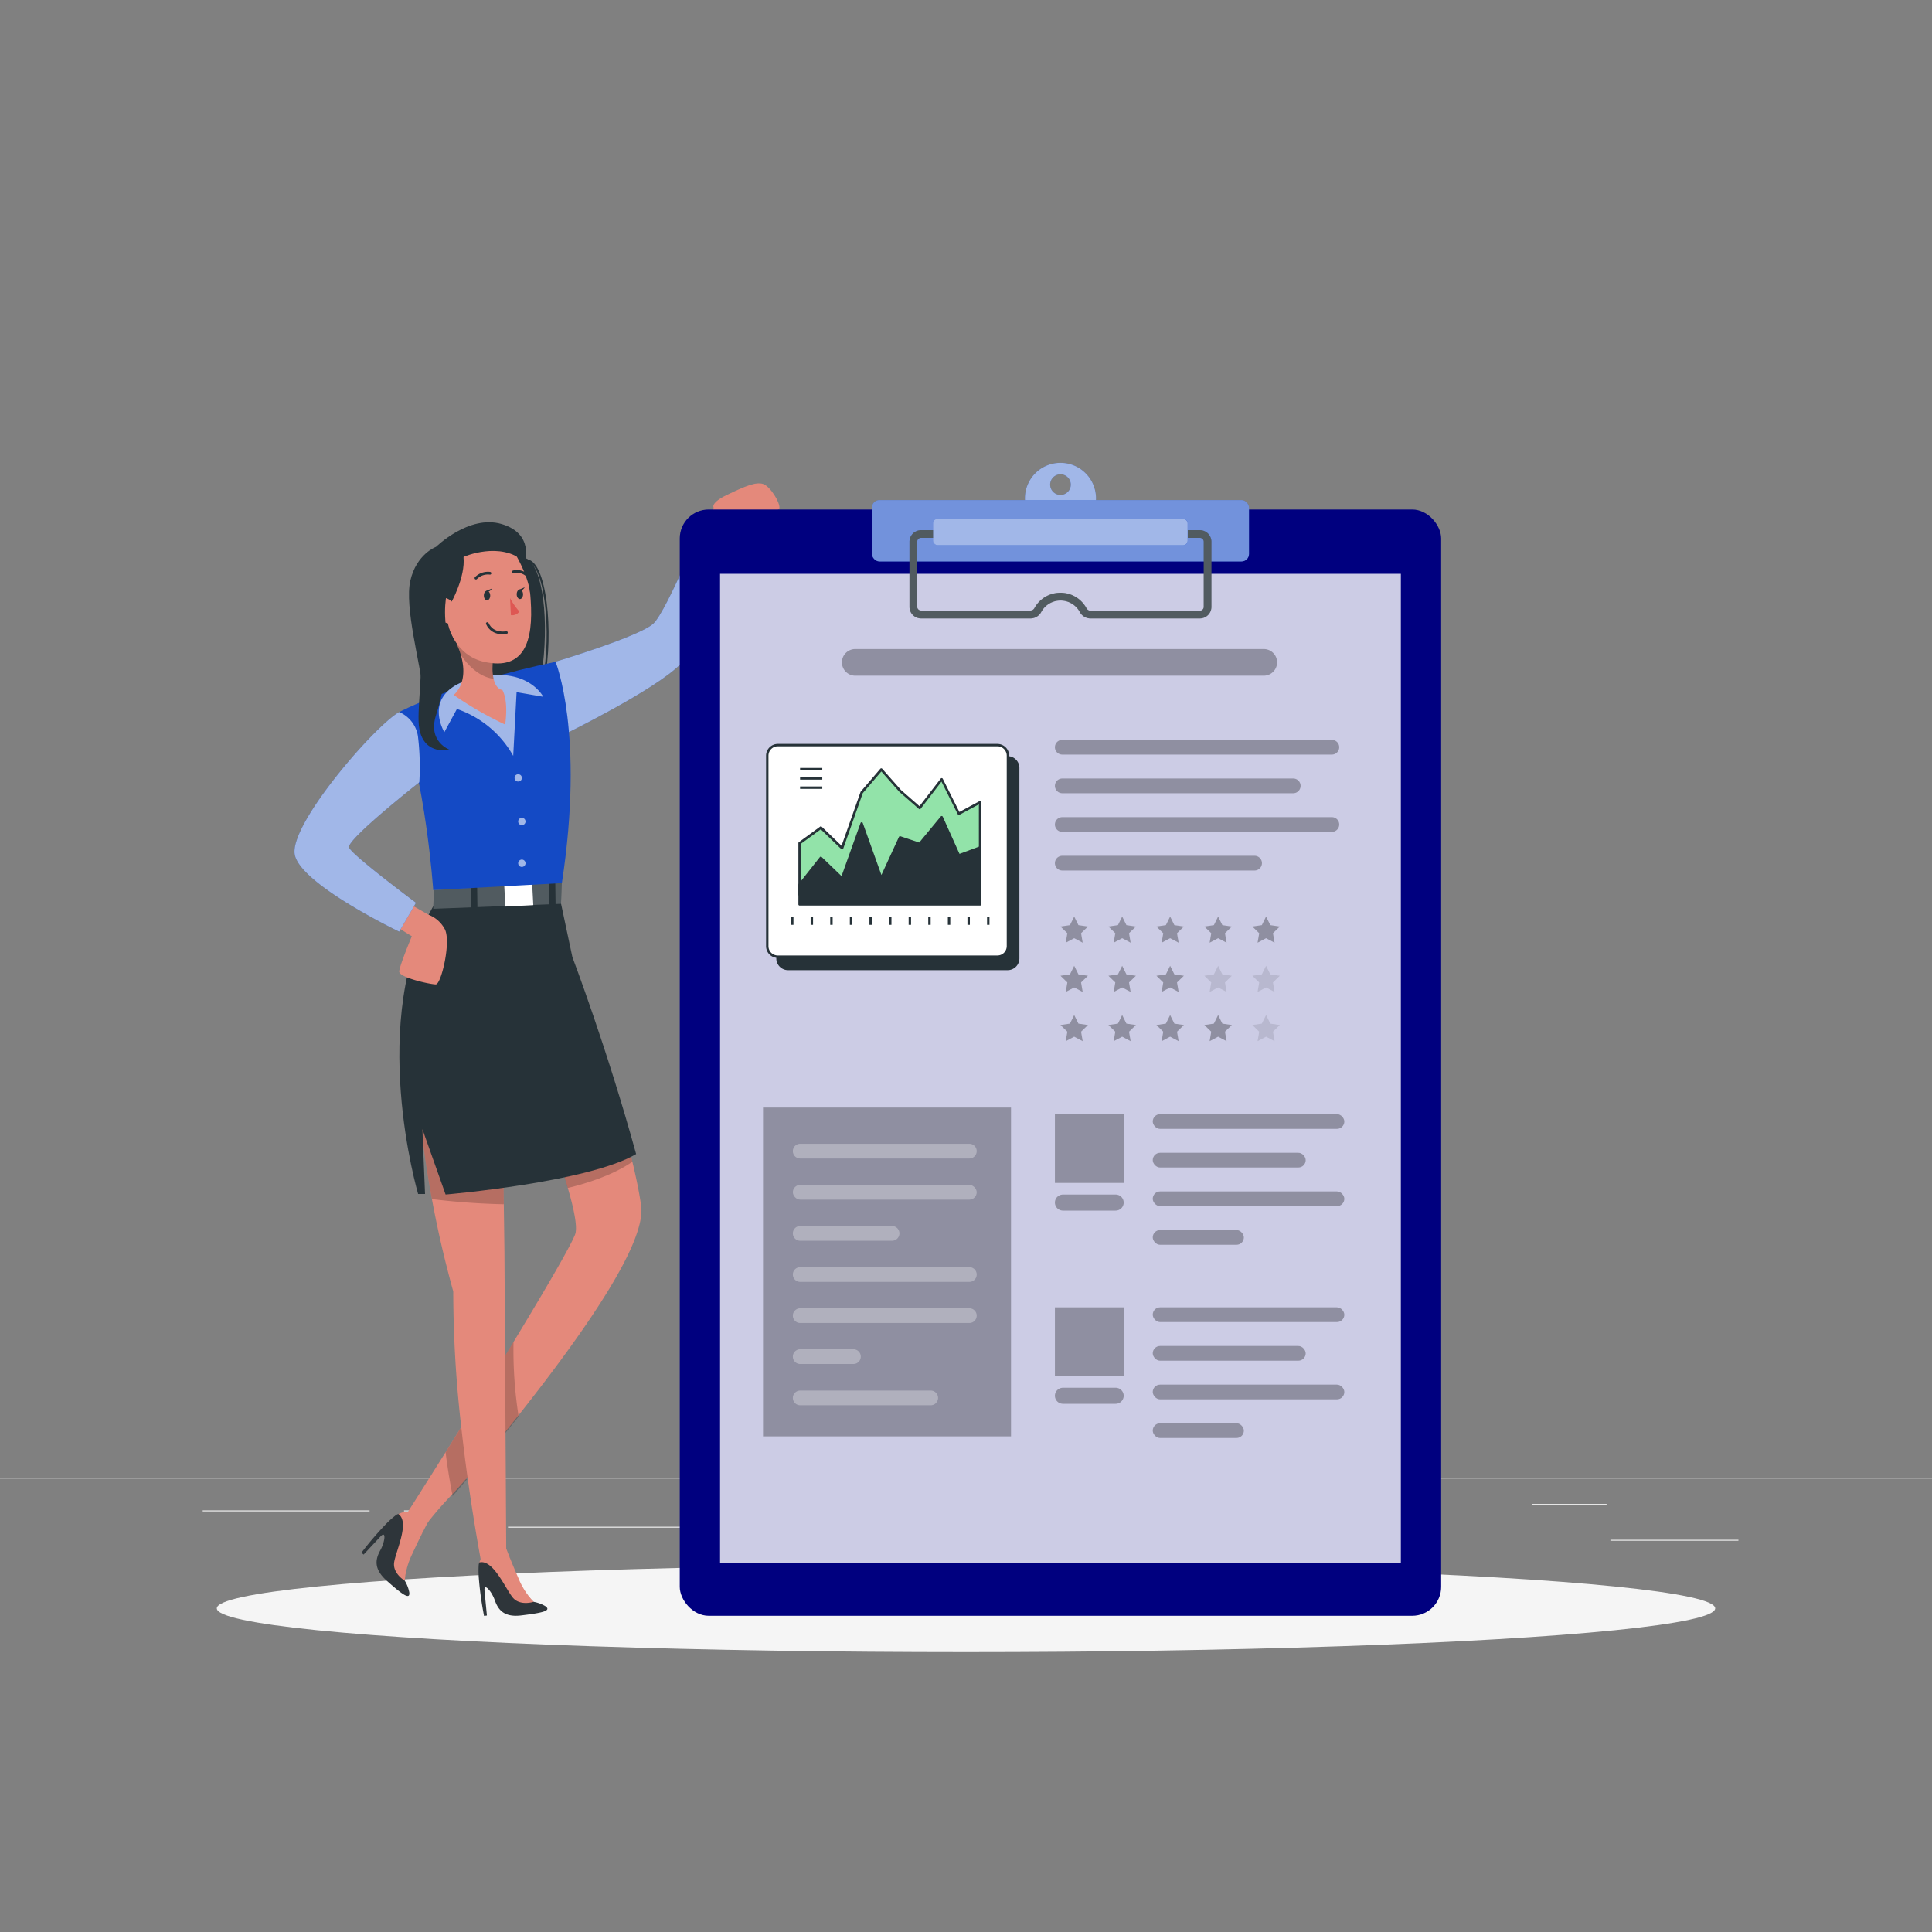 <?xml version="1.0" encoding="UTF-8" standalone="no"?>
<svg
   viewBox="0 0 500 500"
   version="1.1"
   id="svg175"
   sodipodi:docname="toc_icon.svg"
   inkscape:version="1.3 (0e150ed6c4, 2023-07-21)"
   xmlns:inkscape="http://www.inkscape.org/namespaces/inkscape"
   xmlns:sodipodi="http://sodipodi.sourceforge.net/DTD/sodipodi-0.dtd"
   xmlns="http://www.w3.org/2000/svg"
   xmlns:svg="http://www.w3.org/2000/svg">
  <rect x="0" y="0" width="500" height="500" fill="#808080" stroke="none"/>
  <defs
     id="defs175" />
  <sodipodi:namedview
     id="namedview175"
     pagecolor="#ffffff"
     bordercolor="#000000"
     borderopacity="0.25"
     inkscape:showpageshadow="2"
     inkscape:pageopacity="0.0"
     inkscape:pagecheckerboard="0"
     inkscape:deskcolor="#d1d1d1"
     showgrid="false"
     inkscape:zoom="2.458"
     inkscape:cx="250"
     inkscape:cy="282.54679"
     inkscape:window-width="2560"
     inkscape:window-height="1506"
     inkscape:window-x="-11"
     inkscape:window-y="-11"
     inkscape:window-maximized="1"
     inkscape:current-layer="svg175" />
  <rect
     y="382.4"
     width="500"
     height="0.25"
     style="fill:#ebebeb"
     id="rect1"
     x="0" />
  <rect
     x="416.78"
     y="398.49"
     width="33.12"
     height="0.25"
     style="fill:#ebebeb"
     id="rect2" />
  <rect
     x="322.53"
     y="401.21"
     width="8.69"
     height="0.25"
     style="fill:#ebebeb"
     id="rect3" />
  <rect
     x="396.59"
     y="389.21"
     width="19.19"
     height="0.25"
     style="fill:#ebebeb"
     id="rect4" />
  <rect
     x="52.46"
     y="390.89"
     width="43.19"
     height="0.25"
     style="fill:#ebebeb"
     id="rect5" />
  <rect
     x="104.56"
     y="390.89"
     width="6.33"
     height="0.25"
     style="fill:#ebebeb"
     id="rect6" />
  <rect
     x="131.47"
     y="395.11"
     width="93.68"
     height="0.25"
     style="fill:#ebebeb"
     id="rect7" />
  <polyline
     points="291.36 197.92 288.86 197.92 288.86 200.42"
     style="fill:none;stroke:#ebebeb;stroke-width:2px;stroke-linecap:round;stroke-linejoin:round"
     id="polyline48" />
  <line
     x1="288.86"
     y1="205.73"
     x2="288.86"
     y2="213.7"
     style="fill:none;stroke:#ebebeb;stroke-width:2px;stroke-linecap:round;stroke-linejoin:round;stroke-dasharray:5.313, 5.313"
     id="line49" />
  <polyline
     points="288.86 216.36 288.86 218.86 286.36 218.86"
     style="fill:none;stroke:#ebebeb;stroke-width:2px;stroke-linecap:round;stroke-linejoin:round"
     id="polyline49" />
  <line
     x1="280.83"
     y1="218.86"
     x2="272.52"
     y2="218.86"
     style="fill:none;stroke:#ebebeb;stroke-width:2px;stroke-linecap:round;stroke-linejoin:round;stroke-dasharray:5.537, 5.537"
     id="line50" />
  <line
     x1="269.75"
     y1="218.86"
     x2="267.25"
     y2="218.86"
     style="fill:none;stroke:#ebebeb;stroke-width:2px;stroke-linecap:round;stroke-linejoin:round"
     id="line51" />
  <g
     id="freepik--Shadow--inject-102">
    <ellipse
       id="freepik--path--inject-102"
       cx="250"
       cy="416.24"
       rx="193.89"
       ry="11.32"
       style="fill:#f5f5f5" />
  </g>
  <g
     id="freepik--Character--inject-102">
    <path
       d="M112.78,141.55s-5,1.85-6.58,8.7,2.62,21.63,3.29,28.62-7,21.16,12.93,22.45,22.81-53.09,13.58-56.89S112.78,141.55,112.78,141.55Z"
       style="fill:#263238"
       id="path54" />
    <path
       d="M135.06,145.22c5.56-2.62,7.94,15.48,6,28.54"
       style="fill:none;stroke:#263238;stroke-linecap:round;stroke-linejoin:round;stroke-width:0.5px"
       id="path55" />
    <path
       d="M182.33,137.91l2.37-6.52s-1-1.19,3.56-3.37,7.34-3.36,9.21-2.77,4.44,4.8,4.24,6.26S189.05,135,189.05,135l-1.78,5Z"
       style="fill:#e4897b"
       id="path56" />
    <path
       d="M143.78,171.25s21.76-6.53,25.32-9.87,13.63-28.22,13.63-28.22l7.31,3s-7.49,28.9-13.82,35.59-30.66,18.55-30.66,18.55Z"
       style="fill:#144AC5"
       id="path57" />
    <path
       d="M143.78,171.25s21.76-6.53,25.32-9.87,13.63-28.22,13.63-28.22l7.31,3s-7.49,28.9-13.82,35.59-30.66,18.55-30.66,18.55Z"
       style="fill:#fff;opacity:0.6;isolation:isolate"
       id="path58" />
    <path
       d="M104.42,393.06l4.83,2.84a92.41,92.41,0,0,1,7.34-8.7h0c1.4-1.48,2.87-3.12,4.4-4.88,3.06-3.51,6.37-7.52,9.84-11.83l3.11-3.89C146,351.38,159.1,333.5,164,321.41c1.52-3.76,2.26-7,1.93-9.34-1-7.22-3.8-18.09-7-28.59-4.88-16.05-10.37-31.26-10.37-31.26l-13.49,22.85s4.14,9.87,7.91,20.38c3.71,10.32,7.06,21.27,5.82,24.12-.12.28-.27.61-.44,1-2.24,4.64-8.44,15.15-15.48,26.76l-2.15,3.53c-3.78,6.2-7.71,12.57-11.35,18.42-1.42,2.3-2.8,4.52-4.11,6.62C109.05,385.83,104.42,393.06,104.42,393.06Z"
       style="fill:#e4897b"
       id="path59" />
    <path
       d="M134.22,366.59c-6.38,8-12.51,15.3-17.07,20.6-.65-3.26-1.31-7.12-1.83-11.33,5.27-8.46,11.72-18.9,17.58-28.57A110.64,110.64,0,0,0,134.22,366.59Z"
       style="opacity:0.2;isolation:isolate"
       id="path60" />
    <path
       d="M110.14,300.47c1.67,11.39,4,21.71,5.6,27.86.93,3.69,1.56,5.87,1.56,5.87a308.47,308.47,0,0,0,2.06,35c.51,4.58,1.06,9,1.63,13.07,2.1,15.14,4.31,26,4.31,26l5.75-.75-.22-37.09-.12-19.66-.16-26.75-.06-4.66-.28-20.34-.41-30-20-9C107.12,271.47,108.12,286.75,110.14,300.47Z"
       style="fill:#e4897b"
       id="path61" />
    <path
       d="M163.66,300.66c-5.11,3.53-12,5.65-16.73,6.79-1.09-3.73-2.5-7.92-4-12-3.77-10.51-7.91-20.38-7.91-20.38l13.49-22.85s5.49,15.21,10.37,31.26C160.7,289.32,162.36,295.28,163.66,300.66Z"
       style="opacity:0.2;isolation:isolate"
       id="path62" />
    <path
       d="M130.38,311.66a185,185,0,0,1-18.59-1.34c-.58-3.13-1.15-6.44-1.65-9.85-2-13.72-3-29-.34-40.4l20,9,.41,30Z"
       style="opacity:0.2;isolation:isolate"
       id="path63" />
    <path
       d="M164.63,298.67c-12.51,7.35-49.31,10.47-49.31,10.47l-6-16.92L110,309h-1.79s-13.44-45.5,4.42-75.32l32-2.47,3.5,16.48S157.11,271.27,164.63,298.67Z"
       style="fill:#263238"
       id="path64" />
    <path
       d="M141.16,415.69a9.06,9.06,0,0,0-3.06-1.14h0s-3.54-2.63-6.34-11.68l-4.21-.48a3.49,3.49,0,0,0-3.48,2,1.9,1.9,0,0,0-.18.57,24,24,0,0,0,0,3.06,85.44,85.44,0,0,0,1.38,10.17l.74-.1-.62-6.42c-.2-2.18,1.82.12,2.63,2.39s2.16,4.6,6.92,4C140.49,417.39,142.76,416.85,141.16,415.69Z"
       style="fill:#2e353a"
       id="path65" />
    <path
       d="M130.6,399.67s1.5,4.09,3.5,8.59a19.58,19.58,0,0,0,4,6.29s-3.48,1.13-5.35-1.05-5.09-10.05-8.68-9.14a8.21,8.21,0,0,1,.8-1.83C125.41,401.64,130.6,399.67,130.6,399.67Z"
       style="fill:#e4897b"
       id="path66" />
    <path
       d="M105.93,412.14a8.93,8.93,0,0,0-1.18-3.06h0s-.37-4.39,4.55-12.48l-2.43-3.47a3.49,3.49,0,0,0-3.78-1.31,2.24,2.24,0,0,0-.55.24,24.72,24.72,0,0,0-2.3,2,85,85,0,0,0-6.7,7.78l.57.48,4.4-4.72c1.5-1.59,1.11,1.45-.05,3.55s-2,4.67,1.56,7.87C104.21,412.76,106.12,414.1,105.93,412.14Z"
       style="fill:#2e353a"
       id="path67" />
    <path
       d="M110.93,393.6s-2.07,3.84-4.12,8.32a19.7,19.7,0,0,0-2.06,7.16s-3.14-1.85-2.75-4.7,4.15-10.46,1.09-12.56a8.66,8.66,0,0,1,1.9-.61C106,391,110.93,393.6,110.93,393.6Z"
       style="fill:#e4897b"
       id="path68" />
    <polygon
       points="112.3 230.37 112.12 235.2 145.19 233.91 145.41 228.2 112.3 230.37"
       style="fill:#263238"
       id="polygon68" />
    <polygon
       points="112.3 230.37 112.12 235.2 145.19 233.91 145.41 228.2 112.3 230.37"
       style="fill:#fff;opacity:0.2;isolation:isolate"
       id="polygon69" />
    <rect
       x="121.87"
       y="228.77"
       width="1.64"
       height="8.35"
       transform="translate(-3.1 1.66) rotate(-0.77)"
       style="fill:#263238"
       id="rect69" />
    <rect
       x="130.63"
       y="228.95"
       width="7.24"
       height="5.49"
       transform="translate(-11.78 7.24) rotate(-2.96)"
       style="fill:#fff"
       id="rect70" />
    <rect
       x="142.1"
       y="227.31"
       width="1.64"
       height="8.35"
       transform="translate(-3.05 1.91) rotate(-0.76)"
       style="fill:#263238"
       id="rect71" />
    <path
       d="M103.32,232.41l7.56,4.32a8,8,0,0,1,4.15,3.59c1.85,3-.81,14.44-2.25,14.44s-9.57-1.78-9.46-3.36,3.26-9.1,3.26-9.1l-7.31-4.55Z"
       style="fill:#e4897b"
       id="path71" />
    <path
       d="M112.12,230.36s-2-29.32-8.8-46.08c0,0,14-7.52,40.46-13,0,0,7.58,18.45,1.63,57.27Z"
       style="fill:#144AC5"
       id="path72" />
    <circle
       cx="134.11"
       cy="201.32"
       r="0.94"
       style="fill:#fff;opacity:0.6;isolation:isolate"
       id="circle72" />
    <path
       d="M136,212.7a.95.95,0,0,1-1.89,0,.95.95,0,1,1,1.89,0Z"
       style="fill:#fff;opacity:0.6;isolation:isolate"
       id="path73" />
    <path
       d="M136,223.51a.95.95,0,0,1-1.89,0,.95.95,0,1,1,1.89,0Z"
       style="fill:#fff;opacity:0.6;isolation:isolate"
       id="path74" />
    <path
       d="M103.32,184.28c-6.22,3.42-28.77,29.34-27,37.05s27,19.78,27,19.78l4.33-7.47s-16.52-12.31-17.31-14.29,18.18-16.9,18.18-16.9a66,66,0,0,0-.35-11.87A8.13,8.13,0,0,0,103.32,184.28Z"
       style="fill:#144AC5"
       id="path75" />
    <path
       d="M103.32,184.28c-6.22,3.42-28.77,29.34-27,37.05s27,19.78,27,19.78l4.33-7.47s-16.52-12.31-17.31-14.29,18.18-16.9,18.18-16.9a66,66,0,0,0-.35-11.87A8.13,8.13,0,0,0,103.32,184.28Z"
       style="fill:#fff;opacity:0.6;isolation:isolate"
       id="path76" />
    <path
       d="M115,189.48s-6.33-10.34,7.52-13.91,18.07,4.75,18.07,4.75l-6.9-1.19-.87,16.49a26.46,26.46,0,0,0-14.57-12.14Z"
       style="fill:#144AC5"
       id="path77" />
    <path
       d="M115,189.48s-6.33-10.34,7.52-13.91,18.07,4.75,18.07,4.75l-6.9-1.19-.87,16.49a26.46,26.46,0,0,0-14.57-12.14Z"
       style="fill:#fff;opacity:0.6;isolation:isolate"
       id="path78" />
    <path
       d="M130.73,187.51a90.45,90.45,0,0,1-13.3-7.65c3.25-3.06,2.66-7.58,1.83-10.4a16.16,16.16,0,0,0-1-2.6l9.57,1.79a27.54,27.54,0,0,0-.37,4,12.07,12.07,0,0,0,.27,3c.65,2.86,2.28,2.9,2.28,2.9C131.71,181.68,130.73,187.51,130.73,187.51Z"
       style="fill:#e4897b"
       id="path79" />
    <path
       d="M127.48,172.68a12.07,12.07,0,0,0,.27,3c-3.8-.5-6.68-3.54-8.49-6.18a16.16,16.16,0,0,0-1-2.6l9.57,1.79A27.54,27.54,0,0,0,127.48,172.68Z"
       style="opacity:0.2;isolation:isolate"
       id="path80" />
    <path
       d="M125.58,141.71c10.31,0,11.17,5,11.76,13.57.74,10.72-1.65,18.34-12.06,16C111.15,168.16,111.75,141.71,125.58,141.71Z"
       style="fill:#e4897b"
       id="path81" />
    <path
       d="M132,154.8a17.49,17.49,0,0,0,2.42,3.46,2.31,2.31,0,0,1-2.2.94Z"
       style="fill:#de5753"
       id="path82" />
    <path
       d="M126.87,154.11c0,.68-.35,1.24-.8,1.25s-.84-.53-.85-1.22.34-1.24.79-1.25S126.85,153.42,126.87,154.11Z"
       style="fill:#263238"
       id="path83" />
    <path
       d="M125.83,152.92l1.47-.61S126.59,153.58,125.83,152.92Z"
       style="fill:#263238"
       id="path84" />
    <path
       d="M135.37,153.79c0,.68-.35,1.24-.8,1.25s-.84-.54-.85-1.22.34-1.25.8-1.26S135.35,153.1,135.37,153.79Z"
       style="fill:#263238"
       id="path85" />
    <path
       d="M134.33,152.6l1.47-.61S135.09,153.25,134.33,152.6Z"
       style="fill:#263238"
       id="path86" />
    <path
       d="M126.8,148.36a4.35,4.35,0,0,0-3.62,1.25"
       style="fill:none;stroke:#263238;stroke-linecap:round;stroke-linejoin:round;stroke-width:0.708px"
       id="path87" />
    <path
       d="M132.85,148a3.9,3.9,0,0,1,3.32.69"
       style="fill:none;stroke:#263238;stroke-linecap:round;stroke-linejoin:round;stroke-width:0.708px"
       id="path88" />
    <path
       d="M116.62,156.23s3.91-6.84,3.33-12.12c0,0,5.88-6.06,13.79-.07,0,0,3.3,5.69,3.51,10.12,0,0,1.64-14.87-12.67-15.24s-14.3,20.58-6.92,26.84C117.66,165.76,114.2,160.5,116.62,156.23Z"
       style="fill:#263238"
       id="path89" />
    <path
       d="M118,158a3.65,3.65,0,0,0-3.93-3.35c-2.58.28-3.82,5.57,2.6,6.86C117.57,161.68,118.09,160.79,118,158Z"
       style="fill:#e4897b"
       id="path90" />
    <path
       d="M131.05,163.71s-3.49.79-4.93-2.33"
       style="fill:none;stroke:#263238;stroke-linecap:round;stroke-linejoin:round;stroke-width:0.708px"
       id="path91" />
    <path
       d="M120,144.11s9.52-4.22,15.82,1.35c0,0,2.47-7.34-6-9.84s-17,5.93-17,5.93Z"
       style="fill:#263238"
       id="path92" />
    <path
       d="M120,144.11s-5.55,5.48-4.75,16.4-.25,17.81-2.42,24.64,3.51,8.87,3.51,8.87-6.47,1.6-7.8-5.33c-.88-4.54,1.2-14.38.16-26.1S111.78,142.58,120,144.11Z"
       style="fill:#263238"
       id="path93" />
  </g>
  <path
     d="m 274.45,119.78 a 9.2,9.2 0 1 0 9.2,9.2 9.2,9.2 0 0 0 -9.2,-9.2 z m 0,8.31 a 2.67,2.67 0 1 1 2.67,-2.67 2.67,2.67 0 0 1 -2.67,2.67 z"
     style="fill:#144ac5"
     id="path94" />
  <path
     d="m 274.45,119.78 a 9.2,9.2 0 1 0 9.2,9.2 9.2,9.2 0 0 0 -9.2,-9.2 z m 0,8.31 a 2.67,2.67 0 1 1 2.67,-2.67 2.67,2.67 0 0 1 -2.67,2.67 z"
     style="opacity:0.6;isolation:isolate;fill:#ffffff"
     id="path95" />
  <rect
     x="175.92"
     y="131.86"
     width="197.05"
     height="286.3"
     rx="7.49"
     style="fill:#00007f"
     id="rect95" />
  <rect
     x="186.35"
     y="148.5"
     width="176.19"
     height="256.04"
     style="opacity:0.8;isolation:isolate;fill:#ffffff"
     id="rect96" />
  <rect
     x="225.66"
     y="129.42"
     width="97.58"
     height="15.88"
     rx="1.93"
     style="fill:#144ac5"
     id="rect97" />
  <rect
     x="225.66"
     y="129.42"
     width="97.58"
     height="15.88"
     rx="1.93"
     style="opacity:0.4;isolation:isolate;fill:#ffffff"
     id="rect98" />
  <path
     d="m 310.52,160.05 h -28.24 a 3.15,3.15 0 0 1 -2.82,-1.64 5.67,5.67 0 0 0 -10,0 3.16,3.16 0 0 1 -2.82,1.64 h -28.27 a 3,3 0 0 1 -3,-3 V 140.2 a 3,3 0 0 1 3,-3 h 72.15 a 3,3 0 0 1 3,3 V 157 a 3,3 0 0 1 -3,3.05 z m -36.07,-6.65 a 7.64,7.64 0 0 1 6.77,4.07 1.19,1.19 0 0 0 1.06,0.58 h 28.24 a 1,1 0 0 0 1,-1 V 140.2 a 1,1 0 0 0 -1,-1 h -72.15 a 1,1 0 0 0 -1,1 V 157 a 1,1 0 0 0 1,1 h 28.26 a 1.18,1.18 0 0 0 1.05,-0.58 7.65,7.65 0 0 1 6.77,-4.02 z"
     style="fill:#263238"
     id="path98" />
  <g
     style="opacity:0.2;isolation:isolate"
     id="g99">
    <path
       d="m 310.52,160.05 h -28.24 a 3.15,3.15 0 0 1 -2.82,-1.64 5.67,5.67 0 0 0 -10,0 3.16,3.16 0 0 1 -2.82,1.64 h -28.27 a 3,3 0 0 1 -3,-3 V 140.2 a 3,3 0 0 1 3,-3 h 72.15 a 3,3 0 0 1 3,3 V 157 a 3,3 0 0 1 -3,3.05 z m -36.07,-6.65 a 7.64,7.64 0 0 1 6.77,4.07 1.19,1.19 0 0 0 1.06,0.58 h 28.24 a 1,1 0 0 0 1,-1 V 140.2 a 1,1 0 0 0 -1,-1 h -72.15 a 1,1 0 0 0 -1,1 V 157 a 1,1 0 0 0 1,1 h 28.26 a 1.18,1.18 0 0 0 1.05,-0.58 7.65,7.65 0 0 1 6.77,-4.02 z"
       style="fill:#ffffff"
       id="path99" />
  </g>
  <rect
     x="241.53"
     y="134.27"
     width="65.87"
     height="6.82"
     rx="1.16"
     style="fill:#144ac5"
     id="rect99" />
  <rect
     x="241.5"
     y="134.27"
     width="65.87"
     height="6.82"
     rx="1.16"
     style="opacity:0.6;isolation:isolate;fill:#ffffff"
     id="rect100" />
  <rect
     x="273.01"
     y="288.34"
     width="17.8"
     height="17.8"
     style="opacity:0.3;isolation:isolate"
     id="rect101" />
  <path
     d="m 288.73,313.3 h -13.64 a 2.08,2.08 0 0 1 -2.08,-2.08 v 0 a 2.08,2.08 0 0 1 2.08,-2.07 h 13.64 a 2.08,2.08 0 0 1 2.08,2.07 v 0 a 2.08,2.08 0 0 1 -2.08,2.08 z"
     style="opacity:0.3;isolation:isolate"
     id="path101" />
  <rect
     x="298.33"
     y="288.34"
     width="49.58"
     height="3.81"
     rx="1.9"
     style="opacity:0.3;isolation:isolate"
     id="rect102" />
  <rect
     x="298.33"
     y="298.34"
     width="39.58"
     height="3.81"
     rx="1.9"
     style="opacity:0.3;isolation:isolate"
     id="rect103" />
  <rect
     x="298.33"
     y="308.34"
     width="49.58"
     height="3.81"
     rx="1.9"
     style="opacity:0.3;isolation:isolate"
     id="rect104" />
  <rect
     x="298.33"
     y="318.34"
     width="23.58"
     height="3.81"
     rx="1.9"
     style="opacity:0.3;isolation:isolate"
     id="rect105" />
  <path
     d="M 327.06,174.87 H 221.34 a 3.46,3.46 0 0 1 -3.45,-3.45 v 0 a 3.45,3.45 0 0 1 3.45,-3.45 h 105.72 a 3.45,3.45 0 0 1 3.45,3.45 v 0 a 3.46,3.46 0 0 1 -3.45,3.45 z"
     style="opacity:0.3;isolation:isolate"
     id="path105" />
  <path
     d="m 344.69,195.29 h -69.78 a 1.91,1.91 0 0 1 -1.9,-1.91 v 0 a 1.9,1.9 0 0 1 1.9,-1.9 h 69.78 a 1.9,1.9 0 0 1 1.9,1.9 v 0 a 1.91,1.91 0 0 1 -1.9,1.91 z"
     style="opacity:0.3;isolation:isolate"
     id="path106" />
  <path
     d="m 334.69,205.29 h -59.78 a 1.91,1.91 0 0 1 -1.9,-1.91 v 0 a 1.9,1.9 0 0 1 1.9,-1.9 h 59.78 a 1.9,1.9 0 0 1 1.9,1.9 v 0 a 1.91,1.91 0 0 1 -1.9,1.91 z"
     style="opacity:0.3;isolation:isolate"
     id="path107" />
  <path
     d="m 344.69,215.29 h -69.78 a 1.91,1.91 0 0 1 -1.9,-1.91 v 0 a 1.9,1.9 0 0 1 1.9,-1.9 h 69.78 a 1.9,1.9 0 0 1 1.9,1.9 v 0 a 1.91,1.91 0 0 1 -1.9,1.91 z"
     style="opacity:0.3;isolation:isolate"
     id="path108" />
  <path
     d="m 324.69,225.29 h -49.78 a 1.91,1.91 0 0 1 -1.9,-1.91 v 0 a 1.9,1.9 0 0 1 1.9,-1.9 h 49.78 a 1.9,1.9 0 0 1 1.9,1.9 v 0 a 1.91,1.91 0 0 1 -1.9,1.91 z"
     style="opacity:0.3;isolation:isolate"
     id="path109" />
  <polygon
     points="281.56,239.79 279.78,241.52 280.2,243.97 278,242.81 275.81,243.97 276.23,241.52 274.45,239.79 276.9,239.43 278,237.21 279.1,239.43 "
     style="opacity:0.3;isolation:isolate"
     id="polygon109" />
  <polygon
     points="293.97,239.79 292.19,241.52 292.61,243.97 290.42,242.81 288.22,243.97 288.64,241.52 286.86,239.79 289.32,239.43 290.42,237.21 291.52,239.43 "
     style="opacity:0.3;isolation:isolate"
     id="polygon110" />
  <polygon
     points="306.39,239.79 304.61,241.52 305.03,243.97 302.83,242.81 300.63,243.97 301.05,241.52 299.28,239.79 301.73,239.43 302.83,237.21 303.93,239.43 "
     style="opacity:0.3;isolation:isolate"
     id="polygon111" />
  <polygon
     points="318.8,239.79 317.02,241.52 317.44,243.97 315.25,242.81 313.05,243.97 313.47,241.52 311.69,239.79 314.15,239.43 315.25,237.21 316.34,239.43 "
     style="opacity:0.3;isolation:isolate"
     id="polygon112" />
  <polygon
     points="331.21,239.79 329.44,241.52 329.86,243.97 327.66,242.81 325.46,243.97 325.88,241.52 324.11,239.79 326.56,239.43 327.66,237.21 328.76,239.43 "
     style="opacity:0.3;isolation:isolate"
     id="polygon113" />
  <polygon
     points="281.56,252.53 279.78,254.26 280.2,256.71 278,255.55 275.81,256.71 276.23,254.26 274.45,252.53 276.9,252.17 278,249.95 279.1,252.17 "
     style="opacity:0.3;isolation:isolate"
     id="polygon114" />
  <polygon
     points="293.97,252.53 292.19,254.26 292.61,256.71 290.42,255.55 288.22,256.71 288.64,254.26 286.86,252.53 289.32,252.17 290.42,249.95 291.52,252.17 "
     style="opacity:0.3;isolation:isolate"
     id="polygon115" />
  <polygon
     points="306.39,252.53 304.61,254.26 305.03,256.71 302.83,255.55 300.63,256.71 301.05,254.26 299.28,252.53 301.73,252.17 302.83,249.95 303.93,252.17 "
     style="opacity:0.3;isolation:isolate"
     id="polygon116" />
  <polygon
     points="318.8,252.53 317.02,254.26 317.44,256.71 315.25,255.55 313.05,256.71 313.47,254.26 311.69,252.53 314.15,252.17 315.25,249.95 316.34,252.17 "
     style="opacity:0.1;isolation:isolate"
     id="polygon117" />
  <polygon
     points="331.21,252.53 329.44,254.26 329.86,256.71 327.66,255.55 325.46,256.71 325.88,254.26 324.11,252.53 326.56,252.17 327.66,249.95 328.76,252.17 "
     style="opacity:0.1;isolation:isolate"
     id="polygon118" />
  <polygon
     points="281.56,265.27 279.78,267 280.2,269.45 278,268.29 275.81,269.45 276.23,267 274.45,265.27 276.9,264.91 278,262.69 279.1,264.91 "
     style="opacity:0.3;isolation:isolate"
     id="polygon119" />
  <polygon
     points="293.97,265.27 292.19,267 292.61,269.45 290.42,268.29 288.22,269.45 288.64,267 286.86,265.27 289.32,264.91 290.42,262.69 291.52,264.91 "
     style="opacity:0.3;isolation:isolate"
     id="polygon120" />
  <polygon
     points="306.39,265.27 304.61,267 305.03,269.45 302.83,268.29 300.63,269.45 301.05,267 299.28,265.27 301.73,264.91 302.83,262.69 303.93,264.91 "
     style="opacity:0.3;isolation:isolate"
     id="polygon121" />
  <polygon
     points="318.8,265.27 317.02,267 317.44,269.45 315.25,268.29 313.05,269.45 313.47,267 311.69,265.27 314.15,264.91 315.25,262.69 316.34,264.91 "
     style="opacity:0.3;isolation:isolate"
     id="polygon122" />
  <polygon
     points="331.21,265.27 329.44,267 329.86,269.45 327.66,268.29 325.46,269.45 325.88,267 324.11,265.27 326.56,264.91 327.66,262.69 328.76,264.91 "
     style="opacity:0.1;isolation:isolate"
     id="polygon123" />
  <rect
     x="273.01"
     y="338.34"
     width="17.8"
     height="17.8"
     style="opacity:0.3;isolation:isolate"
     id="rect123" />
  <path
     d="m 288.73,363.3 h -13.64 a 2.08,2.08 0 0 1 -2.08,-2.08 v 0 a 2.08,2.08 0 0 1 2.08,-2.07 h 13.64 a 2.08,2.08 0 0 1 2.08,2.07 v 0 a 2.08,2.08 0 0 1 -2.08,2.08 z"
     style="opacity:0.3;isolation:isolate"
     id="path123" />
  <rect
     x="298.33"
     y="338.34"
     width="49.58"
     height="3.81"
     rx="1.9"
     style="opacity:0.3;isolation:isolate"
     id="rect124" />
  <rect
     x="298.33"
     y="348.34"
     width="39.58"
     height="3.81"
     rx="1.9"
     style="opacity:0.3;isolation:isolate"
     id="rect125" />
  <rect
     x="298.33"
     y="358.34"
     width="49.58"
     height="3.81"
     rx="1.9"
     style="opacity:0.3;isolation:isolate"
     id="rect126" />
  <rect
     x="298.33"
     y="368.34"
     width="23.58"
     height="3.81"
     rx="1.9"
     style="opacity:0.3;isolation:isolate"
     id="rect127" />
  <rect
     x="197.47"
     y="286.63"
     width="64.18"
     height="85.1"
     style="opacity:0.3;isolation:isolate"
     id="rect155" />
  <path
     d="m 250.86,299.82 h -43.77 a 1.91,1.91 0 0 1 -1.9,-1.91 v 0 a 1.9,1.9 0 0 1 1.9,-1.9 h 43.77 a 1.9,1.9 0 0 1 1.91,1.9 v 0 a 1.91,1.91 0 0 1 -1.91,1.91 z"
     style="opacity:0.3;isolation:isolate;fill:#ffffff"
     id="path156" />
  <rect
     x="205.19"
     y="306.65"
     width="47.58"
     height="3.81"
     rx="1.9"
     style="opacity:0.3;isolation:isolate;fill:#ffffff"
     id="rect156" />
  <path
     d="m 230.86,321.11 h -23.77 a 1.91,1.91 0 0 1 -1.9,-1.91 v 0 a 1.9,1.9 0 0 1 1.9,-1.9 h 23.77 a 1.9,1.9 0 0 1 1.91,1.9 v 0 a 1.91,1.91 0 0 1 -1.91,1.91 z"
     style="opacity:0.3;isolation:isolate;fill:#ffffff"
     id="path157" />
  <path
     d="m 250.86,331.75 h -43.77 a 1.9,1.9 0 0 1 -1.9,-1.9 v 0 a 1.91,1.91 0 0 1 1.9,-1.91 h 43.77 a 1.91,1.91 0 0 1 1.91,1.91 v 0 a 1.9,1.9 0 0 1 -1.91,1.9 z"
     style="opacity:0.3;isolation:isolate;fill:#ffffff"
     id="path158" />
  <path
     d="m 250.86,342.39 h -43.77 a 1.9,1.9 0 0 1 -1.9,-1.9 v 0 a 1.9,1.9 0 0 1 1.9,-1.9 h 43.77 a 1.9,1.9 0 0 1 1.91,1.9 v 0 a 1.9,1.9 0 0 1 -1.91,1.9 z"
     style="opacity:0.3;isolation:isolate;fill:#ffffff"
     id="path159" />
  <path
     d="m 220.86,353 h -13.77 a 1.9,1.9 0 0 1 -1.9,-1.9 v 0 a 1.9,1.9 0 0 1 1.9,-1.91 h 13.77 a 1.9,1.9 0 0 1 1.91,1.91 v 0 a 1.9,1.9 0 0 1 -1.91,1.9 z"
     style="opacity:0.3;isolation:isolate;fill:#ffffff"
     id="path160" />
  <path
     d="m 240.86,363.68 h -33.77 a 1.9,1.9 0 0 1 -1.9,-1.9 v 0 a 1.9,1.9 0 0 1 1.9,-1.9 h 33.77 a 1.9,1.9 0 0 1 1.91,1.9 v 0 a 1.9,1.9 0 0 1 -1.91,1.9 z"
     style="opacity:0.3;isolation:isolate;fill:#ffffff"
     id="path161" />
  <g
     id="freepik--chart-1--inject-117"
     transform="matrix(0.624,0,0,0.624,107.85,151.648)"
     style="stroke-width:1.604">
    <rect
       x="149.61"
       y="71.08"
       width="99.82"
       height="87.75"
       rx="4.37"
       style="fill:#263238;stroke-width:1.604"
       id="rect123-3" />
    <path
       d="M 245.06,159.34 H 154 a 4.88,4.88 0 0 1 -4.87,-4.87 v -79 A 4.88,4.88 0 0 1 154,70.58 h 91.08 a 4.88,4.88 0 0 1 4.87,4.87 v 79 a 4.88,4.88 0 0 1 -4.89,4.89 z M 154,71.58 a 3.88,3.88 0 0 0 -3.87,3.87 v 79 a 3.88,3.88 0 0 0 3.87,3.87 h 91.08 a 3.88,3.88 0 0 0 3.87,-3.87 v -79 a 3.88,3.88 0 0 0 -3.87,-3.87 z"
       style="fill:#263238;stroke-width:1.604"
       id="path123-8" />
    <rect
       x="145.38"
       y="66"
       width="99.82"
       height="87.75"
       rx="4.37"
       style="fill:#ffffff;stroke-width:1.604"
       id="rect124-2" />
    <path
       d="m 240.83,154.26 h -91.08 a 4.88,4.88 0 0 1 -4.87,-4.87 v -79 a 4.88,4.88 0 0 1 4.87,-4.88 h 91.08 a 4.88,4.88 0 0 1 4.87,4.88 v 79 a 4.88,4.88 0 0 1 -4.87,4.87 z M 149.75,66.5 a 3.88,3.88 0 0 0 -3.87,3.88 v 79 a 3.88,3.88 0 0 0 3.87,3.87 h 91.08 a 3.88,3.88 0 0 0 3.87,-3.87 v -79 a 3.88,3.88 0 0 0 -3.87,-3.88 z"
       style="fill:#263238;stroke-width:1.604"
       id="path124" />
    <rect
       x="155.24"
       y="137.15"
       width="1"
       height="3.39"
       style="fill:#263238;stroke-width:1.604"
       id="rect125-7" />
    <rect
       x="163.37"
       y="137.15"
       width="1"
       height="3.39"
       style="fill:#263238;stroke-width:1.604"
       id="rect126-8" />
    <rect
       x="171.5"
       y="137.15"
       width="1"
       height="3.39"
       style="fill:#263238;stroke-width:1.604"
       id="rect127-6" />
    <rect
       x="179.63"
       y="137.15"
       width="1"
       height="3.39"
       style="fill:#263238;stroke-width:1.604"
       id="rect128-2" />
    <rect
       x="187.76"
       y="137.15"
       width="1"
       height="3.39"
       style="fill:#263238;stroke-width:1.604"
       id="rect129-0" />
    <rect
       x="195.89"
       y="137.15"
       width="1"
       height="3.39"
       style="fill:#263238;stroke-width:1.604"
       id="rect130" />
    <rect
       x="204.02"
       y="137.15"
       width="1"
       height="3.39"
       style="fill:#263238;stroke-width:1.604"
       id="rect131" />
    <rect
       x="212.15"
       y="137.15"
       width="1"
       height="3.39"
       style="fill:#263238;stroke-width:1.604"
       id="rect132" />
    <rect
       x="220.28"
       y="137.15"
       width="1"
       height="3.39"
       style="fill:#263238;stroke-width:1.604"
       id="rect133" />
    <rect
       x="228.41"
       y="137.15"
       width="1"
       height="3.39"
       style="fill:#263238;stroke-width:1.604"
       id="rect134" />
    <rect
       x="236.54"
       y="137.15"
       width="1"
       height="3.39"
       style="fill:#263238;stroke-width:1.604"
       id="rect135" />
    <polygon
       points="176.4,108.69 167.59,100.22 158.79,106.66 158.79,128 233.65,128 233.65,89.72 224.84,94.47 217.73,80.24 208.58,92.09 200.45,84.98 192.66,76.17 184.53,85.66 "
       style="fill:#92e3a9;stroke-width:1.604"
       id="polygon135" />
    <path
       d="m 233.65,128.5 h -74.86 a 0.5,0.5 0 0 1 -0.5,-0.5 v -21.34 a 0.48,0.48 0 0 1 0.2,-0.4 l 8.81,-6.44 a 0.51,0.51 0 0 1 0.64,0 l 8.25,7.93 7.87,-22.3 a 0.51,0.51 0 0 1 0.09,-0.16 l 8.13,-9.48 a 0.48,0.48 0 0 1 0.38,-0.18 0.52,0.52 0 0 1 0.38,0.17 l 7.79,8.81 7.68,6.72 8.82,-11.44 a 0.51,0.51 0 0 1 0.45,-0.19 0.49,0.49 0 0 1 0.39,0.27 l 6.89,13.77 8.35,-4.5 a 0.5,0.5 0 0 1 0.49,0 0.5,0.5 0 0 1 0.25,0.43 V 128 a 0.5,0.5 0 0 1 -0.5,0.5 z m -74.36,-1 h 73.86 V 90.56 l -8.07,4.35 a 0.53,0.53 0 0 1 -0.39,0 0.5,0.5 0 0 1 -0.3,-0.25 L 217.64,81.14 209,92.4 a 0.49,0.49 0 0 1 -0.35,0.19 0.49,0.49 0 0 1 -0.38,-0.12 l -8.13,-7.11 -7.45,-8.43 -7.7,9 -8.1,23 a 0.49,0.49 0 0 1 -0.35,0.32 0.51,0.51 0 0 1 -0.47,-0.13 l -8.5,-8.18 -8.26,6 z"
       style="fill:#263238;stroke-width:1.604"
       id="path135" />
    <rect
       x="158.99"
       y="75.48"
       width="9.21"
       height="1"
       style="fill:#263238;stroke-width:1.604"
       id="rect136" />
    <rect
       x="158.99"
       y="79.32"
       width="9.21"
       height="1"
       style="fill:#263238;stroke-width:1.604"
       id="rect137" />
    <rect
       x="158.99"
       y="83.15"
       width="9.21"
       height="1"
       style="fill:#263238;stroke-width:1.604"
       id="rect138" />
    <polygon
       points="176.4,121.22 167.59,112.76 158.79,123.94 158.79,132.06 233.65,132.06 233.65,108.48 224.84,111.74 217.73,95.92 208.58,107 200.45,104.29 192.66,121.22 184.53,98.53 "
       style="fill:#263238;stroke-width:1.604"
       id="polygon138" />
    <path
       d="m 233.65,132.56 h -74.86 a 0.5,0.5 0 0 1 -0.5,-0.5 v -8.13 a 0.5,0.5 0 0 1 0.1,-0.31 l 8.81,-11.17 a 0.52,0.52 0 0 1 0.36,-0.19 0.53,0.53 0 0 1 0.38,0.14 l 8.25,7.93 7.87,-22 A 0.5,0.5 0 0 1 184.53,98 v 0 a 0.5,0.5 0 0 1 0.47,0.33 l 7.72,21.54 7.28,-15.79 a 0.5,0.5 0 0 1 0.61,-0.27 l 7.8,2.6 8.93,-10.81 a 0.5,0.5 0 0 1 0.84,0.11 l 6.93,15.4 8.36,-3.1 a 0.47,0.47 0 0 1 0.46,0.06 0.48,0.48 0 0 1 0.22,0.41 v 23.58 a 0.5,0.5 0 0 1 -0.5,0.5 z m -74.36,-1 h 73.86 V 109.2 l -8.14,3 a 0.51,0.51 0 0 1 -0.63,-0.26 l -6.78,-15.1 -8.6,10.48 a 0.5,0.5 0 0 1 -0.55,0.15 l -7.7,-2.57 -7.61,16.53 a 0.48,0.48 0 0 1 -0.47,0.29 0.49,0.49 0 0 1 -0.45,-0.33 l -7.69,-21.39 -7.66,21.38 a 0.49,0.49 0 0 1 -0.35,0.32 0.51,0.51 0 0 1 -0.47,-0.13 l -8.4,-8.08 -8.36,10.61 z"
       style="fill:#263238;stroke-width:1.604"
       id="path138" />
  </g>
</svg>
